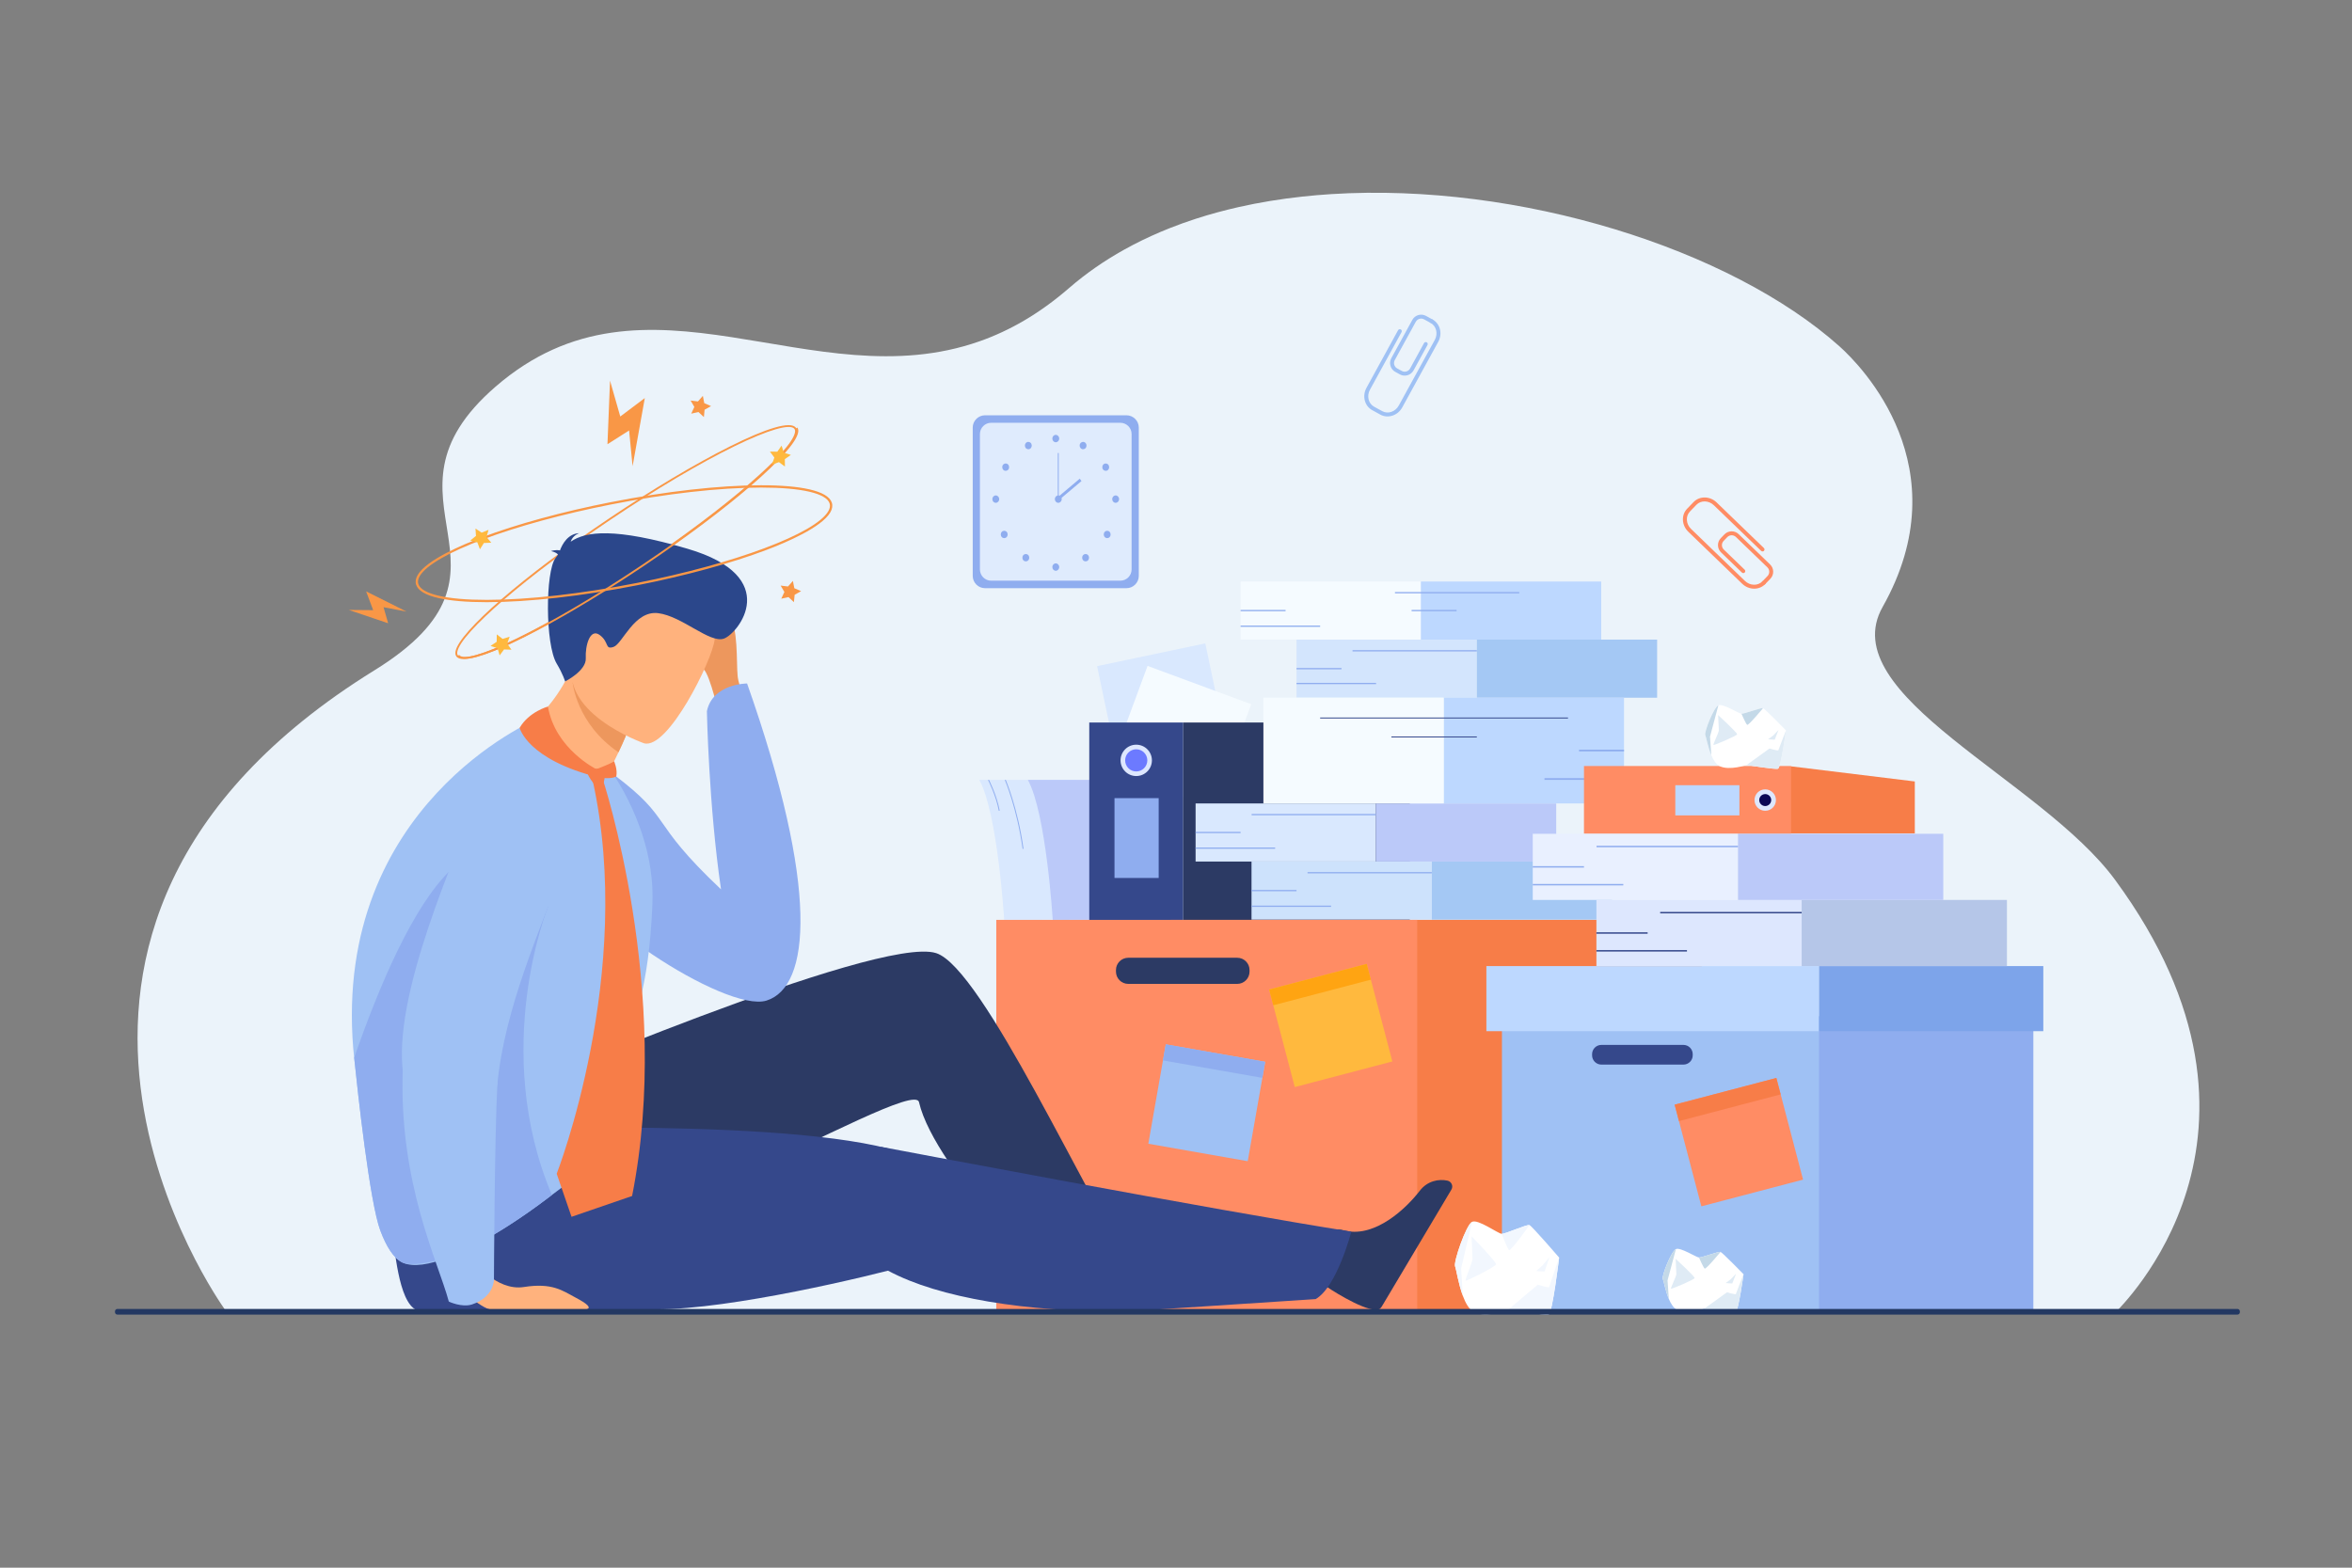<?xml version="1.0" encoding="utf-8"?>
<!-- Generator: Adobe Illustrator 23.0.0, SVG Export Plug-In . SVG Version: 6.00 Build 0)  -->
<svg version="1.1" id="_x2018_лой_x5F_1" xmlns="http://www.w3.org/2000/svg" xmlns:xlink="http://www.w3.org/1999/xlink"
	 x="0px" y="0px" viewBox="0 0 3000 2000" style="enable-background:new 0 0 3000 2000;" xml:space="preserve">
<rect x="0" y="0" width="3000" height="2000" fill="#808080" stroke="none"/>
<style type="text/css">
	.st0{fill:#EBF3FA;}
	.st1{fill:#D9E8FE;}
	.st2{fill:#F5FBFF;}
	.st3{fill:#8FADEF;}
	.st4{fill:#DFEBFD;}
	.st5{fill:#9FC1F4;}
	.st6{fill:#FF8C64;}
	.st7{fill:#BBC9F9;}
	.st8{fill:#35488B;}
	.st9{fill:#2C3A64;}
	.st10{fill:#DDE7FE;}
	.st11{fill:#6C7AFF;}
	.st12{fill:#CDE2FC;}
	.st13{fill:#A4C8F4;}
	.st14{opacity:0.5;fill:#BDD8FF;}
	.st15{fill:#BDD8FF;}
	.st16{fill:#F77D48;}
	.st17{fill:#FFB93E;}
	.st18{fill:#FFA412;}
	.st19{fill:#7DA4EA;}
	.st20{fill:#0B0755;}
	.st21{fill:#B5C6E8;}
	.st22{fill:#E9F0FF;}
	.st23{fill:#F99746;}
	.st24{fill:#ED975D;}
	.st25{fill:#FFB27D;}
	.st26{fill:#2B478B;}
	.st27{fill:#FFFFFF;}
	.st28{fill:#F2F7FE;}
	.st29{fill:#C4D9E8;}
	.st30{fill:#DFEBF5;}
	.st31{fill:#233862;}
</style>
<g>
	<path class="st0" d="M2699.37,1673.51c-154.91,0-2411.58,0.47-2412.89-2.94l-0.22-0.43c0,0-0.22-0.42-0.22-0.63
		c-0.86-1.71-347.7-480.8,191.5-814.31c210.97-130.5-13.2-216.64,154.56-361.92c192.81-166.94,403.22,17.74,617.62-57.97
		c37.88-13.36,75.89-34.87,113.94-67.88c21.42-18.56,44.89-34.79,70.02-48.81c3.85-2.16,7.74-4.26,11.68-6.31
		c15.05-7.83,30.65-14.92,46.72-21.29c10.79-4.27,21.79-8.23,33-11.86h0.01c17.78-5.77,36.04-10.74,54.68-14.95
		c26.49-5.98,53.75-10.42,81.56-13.43c12.13-1.32,24.36-2.36,36.68-3.14c239.56-15.12,509.15,69.92,648.27,194.22
		c28.01,25.03,155.38,154.54,54.98,332.55c-63.39,112.39,202.17,219.73,296.54,348.07
		C2937.74,1448.79,2701.55,1669.26,2699.37,1673.51z"/>
	
		<rect x="1412.01" y="832.63" transform="matrix(0.979 -0.206 0.206 0.979 -154.527 325.563)" class="st1" width="140.95" height="140.95"/>
	
		<rect x="1434.45" y="869.69" transform="matrix(0.938 0.347 -0.347 0.938 419.998 -463.988)" class="st2" width="140.95" height="140.95"/>
	<g>
		<path class="st3" d="M1436.85,750.38h-180.43c-8.63,0-15.7-7.06-15.7-15.7V545.51c0-8.63,7.06-15.7,15.7-15.7h180.43
			c8.63,0,15.7,7.06,15.7,15.7v189.17C1452.55,743.31,1445.48,750.38,1436.85,750.38z"/>
		<path class="st4" d="M1429.03,740.82h-164.8c-7.88,0-14.34-6.45-14.34-14.34V553.7c0-7.89,6.45-14.34,14.34-14.34h164.8
			c7.89,0,14.34,6.45,14.34,14.34v172.78C1443.37,734.37,1436.92,740.82,1429.03,740.82z"/>
		<g>
			<g>
				<path class="st3" d="M1342.25,559.5c0-2.6,1.96-4.71,4.39-4.71s4.39,2.11,4.39,4.71c0,2.6-1.96,4.71-4.39,4.71
					S1342.25,562.1,1342.25,559.5z"/>
				<path class="st3" d="M1377.65,566.15c1.18-2.27,3.85-3.09,5.97-1.83c2.12,1.26,2.88,4.13,1.7,6.4
					c-1.18,2.27-3.85,3.09-5.97,1.83C1377.24,571.3,1376.48,568.43,1377.65,566.15z"/>
				<path class="st3" d="M1407.99,592.02c2.04-1.41,4.75-0.78,6.07,1.4c1.31,2.19,0.73,5.1-1.31,6.51c-2.04,1.41-4.75,0.78-6.07-1.4
					S1405.95,593.43,1407.99,592.02z"/>
				<path class="st3" d="M1423.01,632.05c2.42,0,4.39,2.11,4.39,4.71c0,2.6-1.96,4.71-4.39,4.71s-4.39-2.11-4.39-4.71
					C1418.62,634.16,1420.59,632.05,1423.01,632.05z"/>
				<path class="st3" d="M1415.34,678.51c1.71,1.84,1.71,4.82,0,6.66c-1.71,1.84-4.49,1.84-6.21,0c-1.71-1.84-1.71-4.82,0-6.66
					C1410.85,676.67,1413.63,676.67,1415.34,678.51z"/>
				<path class="st3" d="M1387.79,708.16c1.71,1.84,1.71,4.82,0,6.66c-1.71,1.84-4.49,1.84-6.21,0c-1.71-1.84-1.71-4.82,0-6.66
					S1386.07,706.32,1387.79,708.16z"/>
				<path class="st3" d="M1342.25,723.45c0-2.6,1.96-4.71,4.39-4.71s4.39,2.11,4.39,4.71c0,2.6-1.96,4.71-4.39,4.71
					S1342.25,726.05,1342.25,723.45z"/>
			</g>
			<g>
				<path class="st3" d="M1315.48,566.15c-1.18-2.27-3.85-3.09-5.97-1.83c-2.12,1.26-2.88,4.13-1.7,6.4
					c1.18,2.27,3.85,3.09,5.97,1.83C1315.89,571.3,1316.65,568.43,1315.48,566.15z"/>
				<path class="st3" d="M1285.14,592.02c-2.04-1.41-4.75-0.78-6.07,1.4c-1.31,2.19-0.73,5.1,1.31,6.51
					c2.04,1.41,4.75,0.78,6.07-1.4C1287.77,596.34,1287.18,593.43,1285.14,592.02z"/>
				<path class="st3" d="M1270.12,632.05c-2.42,0-4.39,2.11-4.39,4.71c0,2.6,1.96,4.71,4.39,4.71s4.39-2.11,4.39-4.71
					C1274.51,634.16,1272.54,632.05,1270.12,632.05z"/>
				<path class="st3" d="M1277.79,678.51c-1.71,1.84-1.71,4.82,0,6.66c1.71,1.84,4.49,1.84,6.21,0c1.71-1.84,1.71-4.82,0-6.66
					C1282.28,676.67,1279.5,676.67,1277.79,678.51z"/>
				<path class="st3" d="M1305.34,708.16c-1.71,1.84-1.71,4.82,0,6.66c1.71,1.84,4.49,1.84,6.21,0c1.71-1.84,1.71-4.82,0-6.66
					C1309.84,706.32,1307.06,706.32,1305.34,708.16z"/>
			</g>
		</g>
		<g>
			<path class="st3" d="M1345.45,636.76c0-2.6,1.96-4.71,4.39-4.71s4.39,2.11,4.39,4.71c0,2.6-1.96,4.71-4.39,4.71
				S1345.45,639.36,1345.45,636.76z"/>
			<g>
				<rect x="1349.24" y="577.93" class="st3" width="1.2" height="58.83"/>
			</g>
			<g>
				<polygon class="st3" points="1350.4,638.2 1348.18,635.16 1377.24,610.68 1379.46,613.71 				"/>
			</g>
		</g>
	</g>
	<g>
		<g>
			<path class="st5" d="M1785.54,477.64l-5.82-3.2c-6.22-3.41-8.5-11.24-5.09-17.46l26.81-48.87c3.41-6.22,11.24-8.5,17.46-5.09
				l8.34,4.58c1.22,0.67,1.66,2.2,1,3.42c-0.67,1.22-2.2,1.67-3.42,1l-8.34-4.58c-3.78-2.08-8.55-0.69-10.63,3.1l-26.81,48.87
				c-2.08,3.78-0.69,8.55,3.1,10.63l5.82,3.19c3.78,2.08,8.55,0.69,10.63-3.1l17.79-32.44c0.67-1.22,2.2-1.66,3.42-1
				c1.22,0.67,1.67,2.2,1,3.42L1803,472.54C1799.59,478.76,1791.75,481.05,1785.54,477.64z"/>
		</g>
		<g>
			<path class="st5" d="M1760.66,528.96l-10.44-5.73c-9.69-5.32-12.95-18.09-7.25-28.48l40.3-73.48c0.67-1.22,2.2-1.66,3.42-1
				c1.22,0.67,1.67,2.2,1,3.42l-40.3,73.48c-4.36,7.95-2,17.66,5.26,21.65l10.44,5.73c7.26,3.98,16.72,0.75,21.08-7.2l45.91-83.69
				c4.36-7.95,2-17.66-5.26-21.65c-1.22-0.67-1.67-2.2-1-3.42c0.67-1.22,2.2-1.67,3.42-1c9.69,5.32,12.95,18.09,7.25,28.48
				l-45.91,83.69C1782.88,530.15,1770.36,534.28,1760.66,528.96z"/>
		</g>
	</g>
	<g>
		<g>
			<path class="st6" d="M2194.9,686.55l4.61-4.78c4.92-5.1,13.08-5.25,18.19-0.32l40.11,38.71c5.1,4.92,5.25,13.08,0.32,18.19
				l-6.61,6.85c-0.96,1-2.56,1.03-3.56,0.06c-1-0.97-1.03-2.56-0.06-3.56l6.61-6.85c3-3.11,2.91-8.07-0.2-11.07l-40.11-38.71
				c-3.11-3-8.07-2.91-11.07,0.2l-4.61,4.78c-3,3.11-2.91,8.07,0.2,11.07l26.63,25.7c1,0.96,1.03,2.56,0.06,3.56
				s-2.56,1.03-3.56,0.06l-26.63-25.7C2190.12,699.81,2189.97,691.65,2194.9,686.55z"/>
		</g>
		<g>
			<path class="st6" d="M2151.92,649.06l8.27-8.57c7.68-7.96,20.86-7.74,29.38,0.49l60.3,58.2c1,0.97,1.03,2.56,0.06,3.56
				c-0.96,1-2.56,1.03-3.56,0.06l-60.3-58.2c-6.53-6.3-16.52-6.58-22.27-0.62l-8.27,8.57c-5.75,5.96-5.12,15.93,1.41,22.23
				l68.69,66.29c6.53,6.3,16.52,6.58,22.27,0.62c0.97-1,2.56-1.03,3.56-0.06c1,0.97,1.03,2.56,0.06,3.56
				c-7.68,7.96-20.86,7.74-29.38-0.49l-68.69-66.29C2144.93,670.18,2144.24,657.01,2151.92,649.06z"/>
		</g>
	</g>
	<g>
		<path class="st1" d="M1280.85,1173.54c0,0-8.23-136.03-31.75-178.6h123.83v178.33L1280.85,1173.54z"/>
		<path class="st7" d="M1342.77,1173.54c0,0-8.23-136.03-31.75-178.6h123.83v178.33L1342.77,1173.54z"/>
		<g>
			<rect x="1389.36" y="921.76" class="st8" width="119.85" height="386.63"/>
			<rect x="1509.21" y="921.76" class="st9" width="289.02" height="386.63"/>
			<circle class="st10" cx="1449.28" cy="970.05" r="20"/>
			<circle class="st11" cx="1449.28" cy="970.05" r="14.14"/>
			<rect x="1421.54" y="1018.24" class="st3" width="56.37" height="101.83"/>
		</g>
		<rect x="1596.33" y="1099.13" class="st12" width="229.99" height="74.13"/>
		<rect x="1826.31" y="1099.13" class="st13" width="229.99" height="74.13"/>
		<g>
			<rect x="1596.33" y="1135.39" class="st3" width="57.39" height="1.61"/>
		</g>
		<g>
			<rect x="1667.79" y="1112.58" class="st3" width="158.53" height="1.61"/>
		</g>
		<g>
			<rect x="1596.33" y="1155.35" class="st3" width="101.46" height="1.61"/>
		</g>
		<rect x="1525" y="1025" class="st1" width="229.99" height="74.13"/>
		<rect x="1754.98" y="1025" class="st7" width="229.99" height="74.13"/>
		<g>
			<rect x="1525" y="1061.26" class="st3" width="57.39" height="1.61"/>
		</g>
		<g>
			<rect x="1596.46" y="1038.45" class="st3" width="158.53" height="1.61"/>
		</g>
		<g>
			<rect x="1525" y="1081.22" class="st3" width="101.47" height="1.61"/>
		</g>
		<rect x="1653.72" y="816" class="st14" width="229.99" height="74.13"/>
		<rect x="1883.7" y="816" class="st13" width="229.99" height="74.13"/>
		<g>
			<rect x="1653.72" y="852.26" class="st3" width="57.39" height="1.61"/>
		</g>
		<g>
			<rect x="1725.18" y="829.45" class="st3" width="158.53" height="1.61"/>
		</g>
		<g>
			<rect x="1653.72" y="871.19" class="st3" width="101.46" height="1.61"/>
		</g>
		<rect x="1582.39" y="741.87" class="st2" width="229.99" height="74.13"/>
		<rect x="1812.37" y="741.87" class="st15" width="229.99" height="74.13"/>
		<g>
			<rect x="1582.39" y="778.13" class="st3" width="57.39" height="1.61"/>
		</g>
		<g>
			<rect x="1800.51" y="778.13" class="st3" width="57.39" height="1.61"/>
		</g>
		<g>
			<rect x="1779.3" y="755.32" class="st3" width="158.53" height="1.61"/>
		</g>
		<g>
			<rect x="1582.39" y="798.09" class="st3" width="101.46" height="1.61"/>
		</g>
		
			<rect x="1841.48" y="890.03" transform="matrix(-1 -1.224647e-16 1.224647e-16 -1 3912.939 1915.027)" class="st15" width="229.99" height="134.96"/>
		
			<rect x="1611.49" y="890.03" transform="matrix(-1 -1.224647e-16 1.224647e-16 -1 3452.967 1915.027)" class="st2" width="229.99" height="134.96"/>
		<g>
			<rect x="2014.07" y="956.43" class="st3" width="57.39" height="2.17"/>
		</g>
		<g>
			<rect x="1683.85" y="915.4" class="st8" width="316.15" height="1.18"/>
		</g>
		<g>
			<rect x="1970" y="992.76" class="st3" width="101.46" height="2.17"/>
		</g>
		<g>
			<rect x="1774.71" y="939.58" class="st8" width="109" height="1.18"/>
		</g>
		<g>
			<rect x="1493.38" y="1173.54" class="st16" width="677.14" height="500.3"/>
			<rect x="1270.77" y="1173.54" class="st6" width="536.88" height="500.3"/>
			<path class="st9" d="M1578.14,1255.21h-139.07c-8.61,0-15.65-7.04-15.65-15.66v-2.03c0-8.61,7.04-15.65,15.65-15.65h139.07
				c8.61,0,15.66,7.04,15.66,15.65v2.03C1593.79,1248.17,1586.75,1255.21,1578.14,1255.21z"/>
		</g>
		<g>
			
				<rect x="1474.85" y="1342.34" transform="matrix(0.985 0.173 -0.173 0.985 266.473 -245)" class="st5" width="128.72" height="128.72"/>
			
				<rect x="1484.18" y="1343.15" transform="matrix(0.985 0.173 -0.173 0.985 257.421 -247.414)" class="st3" width="128.72" height="20.8"/>
		</g>
		<g>
			
				<rect x="1633.43" y="1244.03" transform="matrix(0.967 -0.254 0.254 0.967 -276.714 474.298)" class="st17" width="128.72" height="128.72"/>
			
				<rect x="1619.72" y="1245.8" transform="matrix(0.967 -0.254 0.254 0.967 -263.911 469.12)" class="st18" width="128.72" height="20.8"/>
		</g>
		<g>
			<path class="st3" d="M1273.97,1034.4c-3.47-19.29-13.56-39-13.67-39.19l1.05-0.54c0.1,0.2,10.27,20.06,13.78,39.52
				L1273.97,1034.4z"/>
		</g>
		<g>
			<path class="st3" d="M1304.34,1082.99c-7.26-51.95-22.47-87.47-22.63-87.82l1.08-0.47c0.15,0.35,15.43,36.02,22.71,88.12
				L1304.34,1082.99z"/>
		</g>
	</g>
	<g>
		<g>
			<g>
				<rect x="2083.44" y="1296.63" class="st3" width="510.11" height="376.89"/>
				<rect x="1915.74" y="1296.63" class="st5" width="404.45" height="376.89"/>
				<path class="st8" d="M2147.29,1358.16h-104.77c-6.49,0-11.79-5.31-11.79-11.79v-1.53c0-6.49,5.31-11.79,11.79-11.79h104.77
					c6.49,0,11.79,5.31,11.79,11.79v1.53C2159.09,1352.85,2153.78,1358.16,2147.29,1358.16z"/>
				<rect x="1895.91" y="1232.5" class="st15" width="424.28" height="83.03"/>
				<rect x="2320.19" y="1232.5" class="st19" width="286.08" height="83.03"/>
			</g>
			<g>
				
					<rect x="2151.37" y="1390.16" transform="matrix(0.967 -0.254 0.254 0.967 -297.441 611.456)" class="st6" width="134.14" height="134.14"/>
				
					<rect x="2137.09" y="1392" transform="matrix(0.967 -0.254 0.254 0.967 -284.097 606.058)" class="st16" width="134.14" height="21.68"/>
			</g>
		</g>
		<g>
			<polygon class="st16" points="2178.19,1063.3 2284.55,977.67 2442.36,996.96 2442.36,1063.3 			"/>
			
				<rect x="2109.23" y="888.4" transform="matrix(-1.836970e-16 1 -1 -1.836970e-16 3172.948 -1131.973)" class="st6" width="86.46" height="264.18"/>
			<path class="st10" d="M2251.55,1007.03c7.55,0,13.67,6.12,13.67,13.67c0,7.55-6.12,13.67-13.67,13.67
				c-7.55,0-13.67-6.12-13.67-13.67C2237.89,1013.14,2244,1007.03,2251.55,1007.03z"/>
			<path class="st20" d="M2251.55,1013.05c4.22,0,7.64,3.42,7.64,7.64c0,4.22-3.42,7.64-7.64,7.64c-4.22,0-7.64-3.42-7.64-7.64
				C2243.91,1016.47,2247.33,1013.05,2251.55,1013.05z"/>
			
				<rect x="2158.49" y="980.11" transform="matrix(-1.836970e-16 1 -1 -1.836970e-16 3198.738 -1156.751)" class="st15" width="38.52" height="81.76"/>
		</g>
		<g>
			<rect x="2036.24" y="1148.11" class="st10" width="261.81" height="84.39"/>
			<g>
				<rect x="2298.04" y="1148.11" class="st21" width="261.81" height="84.39"/>
				<g>
					<rect x="2036.24" y="1189.39" class="st8" width="65.33" height="1.83"/>
				</g>
				<g>
					<rect x="2117.58" y="1163.42" class="st8" width="180.46" height="1.83"/>
				</g>
				<g>
					<rect x="2036.24" y="1212.11" class="st8" width="115.5" height="1.83"/>
				</g>
			</g>
		</g>
		<g>
			<rect x="1955.04" y="1063.72" class="st22" width="261.81" height="84.39"/>
			<g>
				<rect x="2216.85" y="1063.72" class="st7" width="261.81" height="84.39"/>
				<g>
					<rect x="1955.04" y="1105" class="st3" width="65.33" height="1.83"/>
				</g>
				<g>
					<rect x="2036.39" y="1079.03" class="st3" width="180.46" height="1.83"/>
				</g>
				<g>
					<rect x="1955.04" y="1127.72" class="st3" width="115.5" height="1.83"/>
				</g>
			</g>
		</g>
	</g>
	<g>
		<g>
			<path class="st23" d="M591.54,840.81c-4.64,0-7.89-1.12-9.53-3.49c-1.14-1.64-1.47-3.79-0.98-6.38
				c4.74-25.11,87.35-96.58,196.44-169.95c106.49-71.62,224.56-134.26,237.82-115.12c1.14,1.64,1.47,3.79,0.98,6.38
				c-4.74,25.11-87.35,96.58-196.44,169.95C726.53,784.95,624.34,840.81,591.54,840.81z M583.95,835.97
				c4.96,7.16,33.44-1.04,76.18-21.93c44.56-21.78,100.81-55.09,158.37-93.81c106.86-71.87,190.88-144.27,195.44-168.42
				c0.37-1.94,0.17-3.49-0.6-4.59c-4.96-7.16-33.44,1.04-76.18,21.93c-44.56,21.78-100.81,55.09-158.37,93.81
				c-106.86,71.87-190.88,144.27-195.44,168.42C582.99,833.32,583.19,834.86,583.95,835.97L583.95,835.97z"/>
		</g>
		<path class="st9" d="M1194.09,1215.96c-74.18-23.81-547.41,179.82-547.41,179.82s-77.05,54.71-3.48,169.24
			c61.09,95.1,520.67-195.42,529-158.93c19.89,87.13,189.41,254.29,189.41,254.29c28.31,9.29,91.31-28.52,91.31-28.52
			C1386.74,1531.29,1253.34,1234.98,1194.09,1215.96z"/>
		<path class="st24" d="M952.91,895.15c0,0-10.39-16.43-12.07-33.07c-1.68-16.64,0.94-63.49-10.79-74.42
			c-11.73-10.93-48.88-37.98-62.28-32.19c-13.4,5.8,30.57,32.84,31.89,46.54c1.33,13.7,0.49,15.21-4.63,16.12
			c-5.12,0.91-22.03-19.23-22.11-12.83c-0.08,6.4,16.46,41.65,24.69,48.72c8.23,7.06,20.46,61.36,20.46,61.36L952.91,895.15z"/>
		<path class="st3" d="M952.91,871.95c0,0-43.84,0-51.25,35.35c0,0,2.26,119.93,18.01,227.31
			c-94.51-89.29-59.52-87.93-136.35-146.09c-31.22-23.63-59.35,57.66-58.57,115.18c0.78,57.52,201.32,188.96,252.95,172.81
			C1033.69,1258.99,1045.16,1133.57,952.91,871.95z"/>
		<path class="st9" d="M1760.34,1669.49c0.24-0.17,1.6-2,1.89-2.25l88.93-149.39c2.89-4.55,0.31-10.52-4.96-11.65
			c-10.88-2.34-25.44,0.2-35.14,12.8c-17.8,23.12-56.24,59.09-93.96,51.38c-1.2-0.25-2.42-0.55-3.64-0.89
			c-38.84-10.93-24.14,70.08-24.14,70.08s1.28,0.92,3.51,2.43C1704.83,1650.17,1749.16,1677.33,1760.34,1669.49z"/>
		<path class="st8" d="M562.25,1442.41c0,0,412.13-18.22,571.46,23.08c0,0,158.38,111.41,26.19,148.4
			c-51.44,14.4-227.3,56.54-322.51,56.54c-156.29,0-305.87,1-305.87,1c-24.09-10.6-27.83-81.85-31.73-101.03
			C472.72,1437,562.25,1442.41,562.25,1442.41z"/>
		<path class="st8" d="M1123.94,1463.1c0,0,431.97,81.98,599.7,108.17c0,0-18.24,70.45-45.5,86.07c0,0-99.78,6.53-199.55,13.08
			c-123.18,8.09-244.69-7.01-318.57-36.68C993.21,1566.77,1123.94,1463.1,1123.94,1463.1z"/>
		<path class="st25" d="M799.9,1075.13c-76.01-3.39-175.19-120.37-175.19-120.37s56.16-17.01,93.53-80.84
			c7.25-12.39,13.79-26.54,19.09-42.67l25.25,41.9l37.22,61.77c0,0-3.37,9-10.93,24.85v0.02c-2.52,5.28-5.49,11.35-8.98,18.07
			c-4.19,8.09-9.07,17.14-14.72,27.07C788.57,1031.69,799.9,1075.13,799.9,1075.13z"/>
		<path class="st24" d="M799.8,934.9c0,0-3.37,9-10.93,24.85c-53.7-36.54-58.47-89.06-58.47-89.06s4.17-0.63,32.18,2.44L799.8,934.9
			z"/>
		<path class="st25" d="M821.47,948.26c0,0-114.76-40-88.75-111.08c26.01-71.08,28.71-124.12,103.08-101.58
			c74.37,22.53,78.6,54.84,75.69,80.67S851.99,956.84,821.47,948.26z"/>
		<path class="st26" d="M711.75,707.66c-0.85-1.54-3.21-3.13-8.89-4.64c0,0,5.2-1.96,11.38-0.84c2.89-7.87,10.13-21.35,24.62-21.98
			c0,0-8.23,2.46-10.99,10.89c19.39-13.3,56.05-18.29,149,8.96c122.51,35.92,64.59,108.38,46.45,114.68
			c-18.14,6.3-53.23-28.63-83.78-32.46c-30.55-3.83-45.45,39.08-56.9,43.01c-11.45,3.93-5.22-5.94-17.69-15.14
			c-12.48-9.2-18.62,13.74-17.77,29.66c0.84,15.92-26.35,29.58-26.35,29.58s-2.71-9.33-10.7-22.63
			c-14.93-24.85-14.38-117.42-1.73-134.52C709.5,710.74,710.61,709.2,711.75,707.66z"/>
		<path class="st5" d="M832.19,1152.44c-8.64,222.64-83.34,188.28-44.49,254.17c24.76,41.97-26.97,75.1-83.76,117.89
			c-1.67,1.25-3.33,2.52-5,3.79c-16.29,12.39-33.53,24.51-50.76,35.53c-26.73,17.08-53.49,31.59-76.83,40.5
			c-23.81,9.11-44.06,12.43-57.09,6.76c-0.42-0.17-0.8-0.32-1.17-0.51c-11.14-5.49-20.38-20.38-27.94-40.55
			c-13.58-35.95-29-178.14-33.39-220.63c-0.78-7.63-1.21-12.05-1.21-12.05c-25.21-309.96,232.11-418.83,232.11-418.83
			s22.52,67.28,95.26,63.15C778.04,981.78,835.85,1058.1,832.19,1152.44z"/>
		<path class="st3" d="M703.94,1524.51c-1.67,1.25-3.33,2.52-5,3.79c-16.29,12.39-33.53,24.51-50.76,35.53
			c-26.73,17.08-53.49,31.59-76.83,40.5c-25.82,7.33-47.18,10.57-57.09,6.76c-0.42-0.17-0.8-0.32-1.17-0.51
			c-11.14-5.49-20.38-20.38-27.94-40.55c-13.58-35.95-29-178.14-33.39-220.63c31.58-90.88,74.99-193.6,123.18-239.61
			c95.01-90.73,123.97,47.45,123.97,47.45S625.41,1338.54,703.94,1524.51z"/>
		<path class="st5" d="M606.53,1026.37c-37.67,93.65-115.9,274.27-88.07,362.14c0,0,112.65,29.73,115.92-5.13
			c18.28-194.87,185.92-408.04,56.52-403.86C654.71,980.7,620.05,992.77,606.53,1026.37z"/>
		<path class="st16" d="M768.44,992.81c0,0,89.83,271.29,37.81,532.99l-77.26,26.56l-18.93-54.94c0,0,100.16-255.93,45.91-501.72
			L768.44,992.81z"/>
		<path class="st25" d="M603.02,1607.5c0,0,29.36,40.09,65.35,34.41c35.99-5.68,49.25,4.74,65.35,13.26s20.53,13.01,14.76,15.26
			c-4.34,1.7-82.96,0.84-121.57,0.31c-12.68-0.17-48.98-34.04-48.98-34.04L603.02,1607.5z"/>
		<path class="st5" d="M513.78,1363.1c-5.47,146.38,45,246.25,58.7,297.43c0,0,16.65,7.89,29.59,3.63
			c28.31-9.32,27.97-31.78,27.97-31.78s0.75-182.1,4.34-249C637.87,1318.2,514.93,1332.55,513.78,1363.1z"/>
		<path class="st16" d="M698.9,901.4c0,0-24.13,6.5-36.09,27.11c0,0,9.41,40.65,101.27,63.38l-3.47-10.62
			C760.61,981.27,708.13,955.48,698.9,901.4z"/>
		<path class="st16" d="M760.61,981.27c0,0,18.73-6.96,22.68-10.08c0,0,4.7,10.7,2.78,19.42c0,0-6.07,3.8-21.98,1.29
			C748.16,989.38,760.61,981.27,760.61,981.27z"/>
		<path class="st16" d="M768.44,981.17c0,0-18.31-1.56-20.2,0.8c-1.89,2.36,10.7,23.99,16.94,22.94
			C771.41,1003.86,773.49,983.7,768.44,981.17z"/>
		<g>
			<path class="st23" d="M593.26,840.37c-4.64,0-7.89-1.12-9.53-3.49l1.95-1.35c9.59,13.84,106.12-29.36,234.55-115.73
				c106.86-71.87,190.88-144.27,195.44-168.42c0.37-1.94,0.17-3.49-0.6-4.59l1.95-1.35c1.14,1.64,1.47,3.79,0.98,6.38
				c-4.74,25.11-87.35,96.58-196.44,169.95C728.26,784.51,626.07,840.37,593.26,840.37z"/>
		</g>
		<g>
			<path class="st23" d="M620.55,768.24c-25.48,0-46.12-1.77-61.35-5.27c-16.38-3.76-25.93-9.46-28.4-16.93
				c-1.27-3.86-0.61-8.05,1.96-12.46c11.12-19.03,55.85-38.18,81.52-47.89c44.67-16.91,103.04-32.88,164.36-44.95
				c70.52-13.89,138.61-21.58,191.71-21.67c25.85-0.05,46.83,1.73,62.24,5.27c16.38,3.76,25.93,9.46,28.4,16.93
				c1.27,3.86,0.61,8.06-1.96,12.46c-11.12,19.03-55.85,38.18-81.52,47.89c-44.67,16.91-103.04,32.88-164.36,44.95
				c-70.52,13.89-138.61,21.58-191.71,21.67C621.14,768.24,620.85,768.24,620.55,768.24z M971.21,622.01c-0.29,0-0.57,0-0.86,0
				c-52.92,0.08-120.8,7.76-191.14,21.61c-124.71,24.56-227.28,63.01-243.9,91.44c-2.13,3.65-2.71,7.03-1.71,10.05
				c4.23,12.83,35.91,20.18,86.97,20.18c0.29,0,0.57,0,0.86,0c52.92-0.08,120.8-7.76,191.14-21.61
				c124.71-24.56,227.28-63.01,243.9-91.44c2.13-3.65,2.71-7.03,1.71-10.05C1053.95,629.36,1022.27,622.01,971.21,622.01z"/>
		</g>
		<polygon class="st17" points="607.11,683.72 599.71,689.6 608.87,691.9 612.17,700.76 617.19,692.75 626.64,692.35 620.57,685.1 
			623.11,676 614.34,679.52 606.47,674.3 		"/>
		<polygon class="st17" points="987.68,583.69 984.66,592.64 993.6,589.6 1001.18,595.24 1001.05,585.79 1008.76,580.33 
			999.74,577.53 996.92,568.51 991.47,576.23 982.02,576.12 		"/>
		<polygon class="st23" points="885.66,519.14 881.67,527.7 890.9,525.66 897.81,532.1 898.72,522.69 906.98,518.11 898.31,514.34 
			896.51,505.06 890.24,512.14 880.86,510.99 		"/>
		<polygon class="st23" points="1000.5,755.22 996.51,763.79 1005.74,761.74 1012.65,768.18 1013.56,758.78 1021.82,754.19 
			1013.16,750.42 1011.35,741.15 1005.09,748.22 995.71,747.07 		"/>
		<polygon class="st17" points="633.55,818.76 625.72,824.05 634.68,827.05 637.29,836.13 642.91,828.54 652.36,828.86 
			646.87,821.17 650.09,812.28 641.08,815.13 633.63,809.31 		"/>
		<polygon class="st23" points="444.92,778.15 495.1,795.14 489.21,774.64 518.57,780.24 467,754.46 475.98,778.4 		"/>
		<polygon class="st23" points="778.09,485.61 774.83,566.71 802.41,549.18 806.88,594.76 822.46,507.82 791.16,531.37 		"/>
	</g>
	<g>
		<path class="st27" d="M1855.99,1615.58c1.45,3.49,4.12,21.97,9.81,37.42l0,0.02c3.43,9.3,7.93,17.48,13.92,20.67
			c15.96,8.53,44.19-3.02,44.19-3.02s46.86,8.06,51.57,6.13c4.71-1.92,13.21-72.46,13.21-72.46s-34.58-40.15-37.79-41.42
			c-3.21-1.27-30.86,11.4-35.44,11.15c-4.58-0.25-30.47-19.27-37.92-15.27C1870.08,1562.83,1853.67,1609.99,1855.99,1615.58z"/>
		<path class="st28" d="M1915.45,1574.08c0,0,7.16,18.97,9.37,20.73c2.2,1.76,26.08-31.88,26.08-31.88
			C1947.68,1561.67,1920.04,1574.34,1915.45,1574.08z"/>
		<path class="st28" d="M1877.06,1577.24c0,0,31.8,32.89,31.2,35.77s-37.55,21.59-38.82,20.79c-1.27-0.8,8.99-23.9,8.77-27.92
			S1877.06,1577.24,1877.06,1577.24z"/>
		<path class="st28" d="M1855.99,1615.58c1.45,3.49,4.12,21.97,9.81,37.42l0,0.02l0.01,0l-2.08-34.83l13.8-59.38
			C1870.08,1562.83,1853.67,1609.99,1855.99,1615.58z"/>
		<path class="st28" d="M1923.91,1670.68c0,0,46.86,8.06,51.57,6.13c4.71-1.92,13.21-72.46,13.21-72.46s-12.27,35.74-12.59,37.54
			c-0.32,1.79-14.62-2.97-14.62-2.97L1923.91,1670.68z"/>
		<polygon class="st28" points="1976.4,1603.67 1970.12,1622.16 1959.31,1621.56 1967.78,1614.12 		"/>
	</g>
	<g>
		<path class="st27" d="M2120.97,1631.66c1.13,2.37,3.2,14.9,7.62,25.41l0,0.01c2.66,6.33,6.16,11.91,10.8,14.13
			c12.38,5.95,34.28-1.53,34.28-1.53s36.36,5.98,40.01,4.74c3.65-1.25,10.22-48.83,10.22-48.83s-26.83-27.54-29.33-28.43
			c-2.5-0.9-23.93,7.35-27.49,7.13c-3.56-0.22-23.65-13.38-29.42-10.76C2131.88,1596.16,2119.17,1627.85,2120.97,1631.66z"/>
		<path class="st29" d="M2167.08,1604.29c0,0,5.56,12.9,7.27,14.12c1.71,1.21,20.22-21.25,20.22-21.25
			C2192.08,1596.27,2170.64,1604.51,2167.08,1604.29z"/>
		<path class="st30" d="M2137.3,1605.98c0,0,24.68,22.6,24.22,24.54c-0.46,1.94-29.12,14.16-30.11,13.61s6.96-16.05,6.8-18.77
			C2138.03,1622.64,2137.3,1605.98,2137.3,1605.98z"/>
		<path class="st29" d="M2120.97,1631.66c1.13,2.37,3.2,14.9,7.62,25.41l0,0.01h0.01l-1.63-23.57l10.68-39.98
			C2131.88,1596.16,2119.17,1627.85,2120.97,1631.66z"/>
		<path class="st30" d="M2173.67,1669.68c0,0,36.36,5.98,40.01,4.74c3.65-1.25,10.22-48.83,10.22-48.83s-9.5,24.02-9.75,25.23
			c-0.25,1.21-11.34-2.18-11.34-2.18L2173.67,1669.68z"/>
		<polygon class="st30" points="2214.37,1624.99 2209.51,1637.42 2201.12,1636.89 2207.68,1631.95 		"/>
	</g>
	<g>
		<path class="st27" d="M2175.14,937.93c1.13,2.37,3.2,14.9,7.62,25.41l0,0.01c2.66,6.33,6.16,11.91,10.8,14.13
			c12.38,5.95,34.28-1.53,34.28-1.53s36.36,5.98,40.01,4.74c3.65-1.25,10.22-48.83,10.22-48.83s-26.83-27.54-29.33-28.43
			c-2.5-0.9-23.93,7.35-27.49,7.13c-3.56-0.22-23.64-13.38-29.42-10.76C2186.05,902.44,2173.34,934.13,2175.14,937.93z"/>
		<path class="st29" d="M2221.25,910.57c0,0,5.56,12.9,7.27,14.12c1.71,1.22,20.22-21.25,20.22-21.25
			C2246.24,902.54,2224.81,910.79,2221.25,910.57z"/>
		<path class="st30" d="M2191.47,912.26c0,0,24.68,22.6,24.22,24.54c-0.46,1.94-29.12,14.16-30.11,13.61
			c-0.98-0.55,6.96-16.05,6.8-18.77C2192.2,928.92,2191.47,912.26,2191.47,912.26z"/>
		<path class="st29" d="M2175.14,937.93c1.13,2.37,3.2,14.9,7.62,25.41l0,0.01l0.01,0l-1.63-23.57l10.68-39.98
			C2186.05,902.44,2173.34,934.13,2175.14,937.93z"/>
		<path class="st30" d="M2227.84,975.96c0,0,36.36,5.98,40.01,4.74c3.65-1.25,10.22-48.83,10.22-48.83s-9.5,24.02-9.75,25.23
			c-0.25,1.21-11.34-2.18-11.34-2.18L2227.84,975.96z"/>
		<polygon class="st30" points="2268.54,931.27 2263.67,943.69 2255.29,943.16 2261.85,938.23 		"/>
	</g>
	<path class="st31" d="M2853.93,1677.11H149.73c-1.69,0-3.07-1.38-3.07-3.07v-1.05c0-1.69,1.38-3.07,3.07-3.07h2704.2
		c1.69,0,3.07,1.38,3.07,3.07v1.05C2857,1675.73,2855.62,1677.11,2853.93,1677.11z"/>
</g>
</svg>

